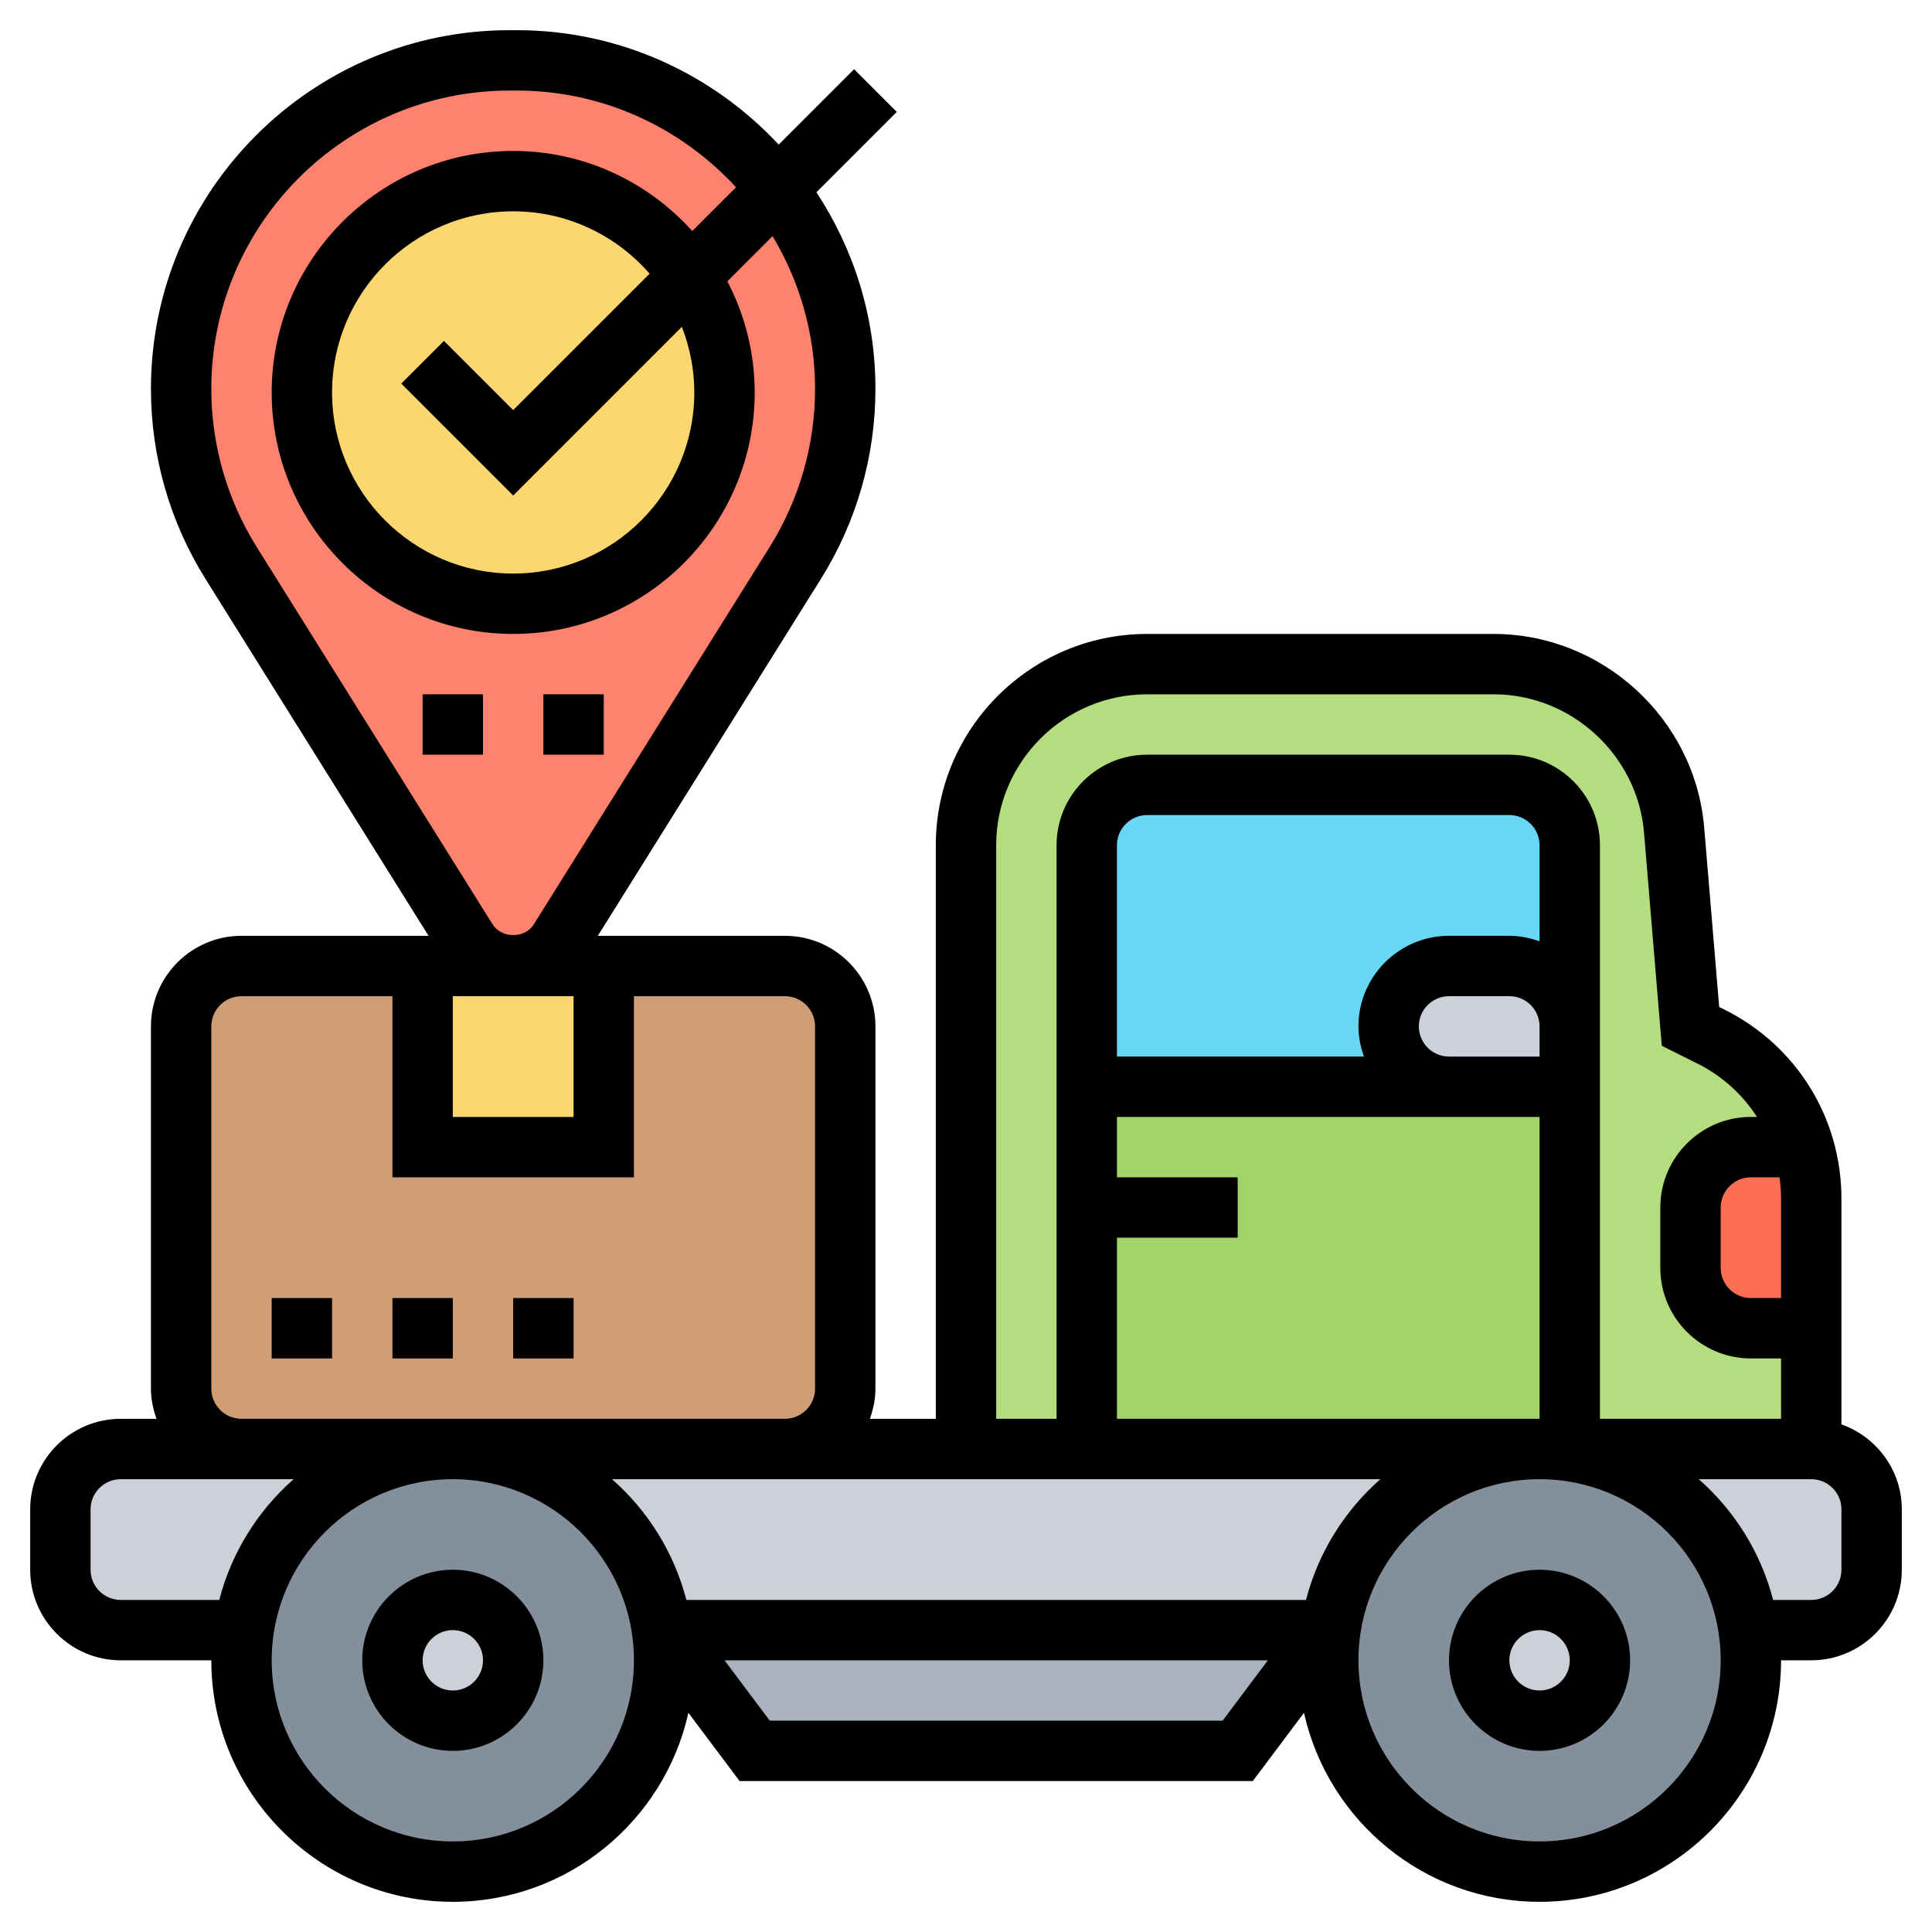 <svg id="Layer_5" enable-background="new 0 0 64 64" height="512" viewBox="0 0 64 64" width="512" xmlns="http://www.w3.org/2000/svg"><path d="m21.92 54c.06.33.08.66.08 1 0 3.87-3.13 7-7 7s-7-3.13-7-7c0-.34.02-.68.08-1 .48-3.4 3.39-6 6.92-6s6.44 2.6 6.92 6z" fill="#838f9b"/><path d="m57.92 54c.06.32.08.66.08 1 0 3.87-3.13 7-7 7s-7-3.13-7-7c0-.34.02-.67.08-1 .48-3.4 3.39-6 6.92-6s6.44 2.6 6.92 6z" fill="#838f9b"/><path d="m44 54-3 4h-16l-3-4z" fill="#aab2bd"/><g fill="#ccd1d9"><path d="m52 48h8c1.1 0 2 .9 2 2v2c0 1.1-.9 2-2 2h-2.08c-.48-3.4-3.39-6-6.92-6z"/><path d="m36 48h15c-3.53 0-6.44 2.6-6.92 6h-.08-22-.08c-.48-3.4-3.39-6-6.92-6h11 6z"/><path d="m15 48c-3.53 0-6.44 2.6-6.92 6h-4.08c-1.1 0-2-.9-2-2v-2c0-1.1.9-2 2-2h4z"/><circle cx="15" cy="55" r="2"/><circle cx="51" cy="55" r="2"/></g><path d="m60 39.71v4.29h-2c-1.1 0-2-.9-2-2v-2c0-1.1.9-2 2-2h1.75c.16.55.25 1.12.25 1.71z" fill="#fc6e51"/><path d="m60 44v4h-8v-12-2-6c0-1.1-.9-2-2-2h-12c-1.1 0-2 .9-2 2v8 4 8h-4v-20c0-3.31 2.69-6 6-6h11.48c3.12 0 5.72 2.39 5.98 5.5l.54 6.5.68.34c1.51.76 2.6 2.09 3.07 3.66h-1.75c-1.1 0-2 .9-2 2v2c0 1.1.9 2 2 2z" fill="#b4dd7f"/><path d="m36 40v-4h12 4v12h-1-15z" fill="#a0d468"/><path d="m52 28v6c0-1.1-.9-2-2-2h-2c-.55 0-1.05.22-1.41.59-.37.36-.59.86-.59 1.41 0 1.1.9 2 2 2h-12v-8c0-1.1.9-2 2-2h12c1.1 0 2 .9 2 2z" fill="#69d6f4"/><path d="m52 34v2h-4c-1.1 0-2-.9-2-2 0-.55.22-1.05.59-1.41.36-.37.86-.59 1.41-.59h2c1.1 0 2 .9 2 2z" fill="#ccd1d9"/><path d="m6 46v-12c0-1.1.9-2 2-2h6v6h6v-6h6c1.1 0 2 .9 2 2v12c0 1.1-.9 2-2 2h-11-7c-1.1 0-2-.9-2-2z" fill="#cf9e76"/><path d="m20 32v6h-6v-6h3z" fill="#fcd770"/><path d="m25.75 6.25c1.41 1.84 2.25 4.14 2.25 6.63 0 2.04-.57 4.04-1.65 5.77l-7.82 12.5c-.33.53-.91.85-1.53.85s-1.2-.32-1.53-.85l-7.82-12.5c-1.08-1.73-1.65-3.73-1.65-5.77 0-6.01 4.87-10.88 10.88-10.88h.24c3 0 5.72 1.22 7.69 3.19.33.33.65.69.94 1.06z" fill="#ff826e"/><path d="m22.85 9.15c.73 1.1 1.15 2.42 1.15 3.85 0 3.87-3.13 7-7 7s-7-3.13-7-7 3.13-7 7-7c2.44 0 4.59 1.25 5.85 3.15z" fill="#fcd770"/><path d="m51 52c-1.654 0-3 1.346-3 3s1.346 3 3 3 3-1.346 3-3-1.346-3-3-3zm0 4c-.552 0-1-.449-1-1s.448-1 1-1 1 .449 1 1-.448 1-1 1z"/><path d="m15 52c-1.654 0-3 1.346-3 3s1.346 3 3 3 3-1.346 3-3-1.346-3-3-3zm0 4c-.552 0-1-.449-1-1s.448-1 1-1 1 .449 1 1-.448 1-1 1z"/><path d="m61 47.184v-7.476c0-2.668-1.482-5.067-3.869-6.261l-.181-.09-.496-5.938c-.299-3.6-3.363-6.419-6.975-6.419h-11.479c-3.859 0-7 3.14-7 7v19h-2.184c.112-.314.184-.648.184-1v-12c0-1.654-1.346-3-3-3h-6.196l7.39-11.824c1.182-1.891 1.806-4.068 1.806-6.296 0-2.404-.723-4.639-1.955-6.511l2.662-2.662-1.414-1.414-2.497 2.497c-2.17-2.325-5.252-3.79-8.676-3.79h-.24c-6.551 0-11.88 5.329-11.88 11.88 0 2.229.624 4.405 1.806 6.296l7.39 11.824h-6.196c-1.654 0-3 1.346-3 3v12c0 .352.072.686.184 1h-1.184c-1.654 0-3 1.346-3 3v2c0 1.654 1.346 3 3 3h3c0 4.411 3.589 8 8 8 3.814 0 7.007-2.684 7.804-6.261l1.696 2.261h17l1.696-2.261c.797 3.577 3.99 6.261 7.804 6.261 4.411 0 8-3.589 8-8h1c1.654 0 3-1.346 3-3v-2c0-1.302-.839-2.402-2-2.816zm-54-34.304c0-5.448 4.432-9.88 9.88-9.88h.24c2.873 0 5.455 1.24 7.262 3.204l-1.449 1.449c-1.465-1.624-3.579-2.653-5.933-2.653-4.411 0-8 3.589-8 8s3.589 8 8 8 8-3.589 8-8c0-1.328-.33-2.578-.905-3.681l1.497-1.497c.888 1.482 1.408 3.208 1.408 5.058 0 1.853-.52 3.664-1.501 5.236l-7.816 12.505c-.297.474-1.068.473-1.365 0l-7.817-12.505c-.981-1.572-1.501-3.383-1.501-5.236zm10 3.534 5.587-5.587c.263.675.413 1.406.413 2.173 0 3.309-2.691 6-6 6s-6-2.691-6-6 2.691-6 6-6c1.803 0 3.419.803 4.52 2.066l-4.52 4.52-2.293-2.293-1.414 1.414zm42 23.294v3.292h-1c-.552 0-1-.449-1-1v-2c0-.551.448-1 1-1h.95c.033.232.05.469.05.708zm-26-11.708c0-2.757 2.243-5 5-5h11.479c2.58 0 4.768 2.014 4.982 4.585l.588 7.058 1.187.593c.823.411 1.491 1.026 1.966 1.764h-.202c-1.654 0-3 1.346-3 3v2c0 1.654 1.346 3 3 3h1v2h-6v-10-3-6c0-1.654-1.346-3-3-3h-12c-1.654 0-3 1.346-3 3v19h-2zm10.263 25h-20.526c-.407-1.573-1.278-2.957-2.463-4h5.726 19.726c-1.184 1.043-2.056 2.427-2.463 4zm3.737-19c0-.551.448-1 1-1h2c.552 0 1 .449 1 1v1h-3c-.552 0-1-.449-1-1zm4-2.816c-.314-.112-.648-.184-1-.184h-2c-1.654 0-3 1.346-3 3 0 .352.072.686.184 1h-8.184v-7c0-.551.448-1 1-1h12c.552 0 1 .449 1 1zm-14 15.816v-6h4v-2h-4v-2h11 3v10zm-22-14h4v4h-4zm-8 13v-12c0-.551.448-1 1-1h5v6h8v-6h5c.552 0 1 .449 1 1v12c0 .551-.448 1-1 1h-18c-.552 0-1-.449-1-1zm-3 7c-.552 0-1-.449-1-1v-2c0-.551.448-1 1-1h4 1.726c-1.185 1.043-2.056 2.427-2.463 4zm11 8c-3.309 0-6-2.691-6-6s2.691-6 6-6 6 2.691 6 6-2.691 6-6 6zm25.5-4h-15l-1.5-2h18zm10.5 4c-3.309 0-6-2.691-6-6s2.691-6 6-6 6 2.691 6 6-2.691 6-6 6zm10-9c0 .551-.448 1-1 1h-1.263c-.407-1.573-1.278-2.957-2.463-4h3.726c.552 0 1 .449 1 1z"/><path d="m9 43h2v2h-2z"/><path d="m13 43h2v2h-2z"/><path d="m17 43h2v2h-2z"/><path d="m14 23h2v2h-2z"/><path d="m18 23h2v2h-2z"/></svg>
